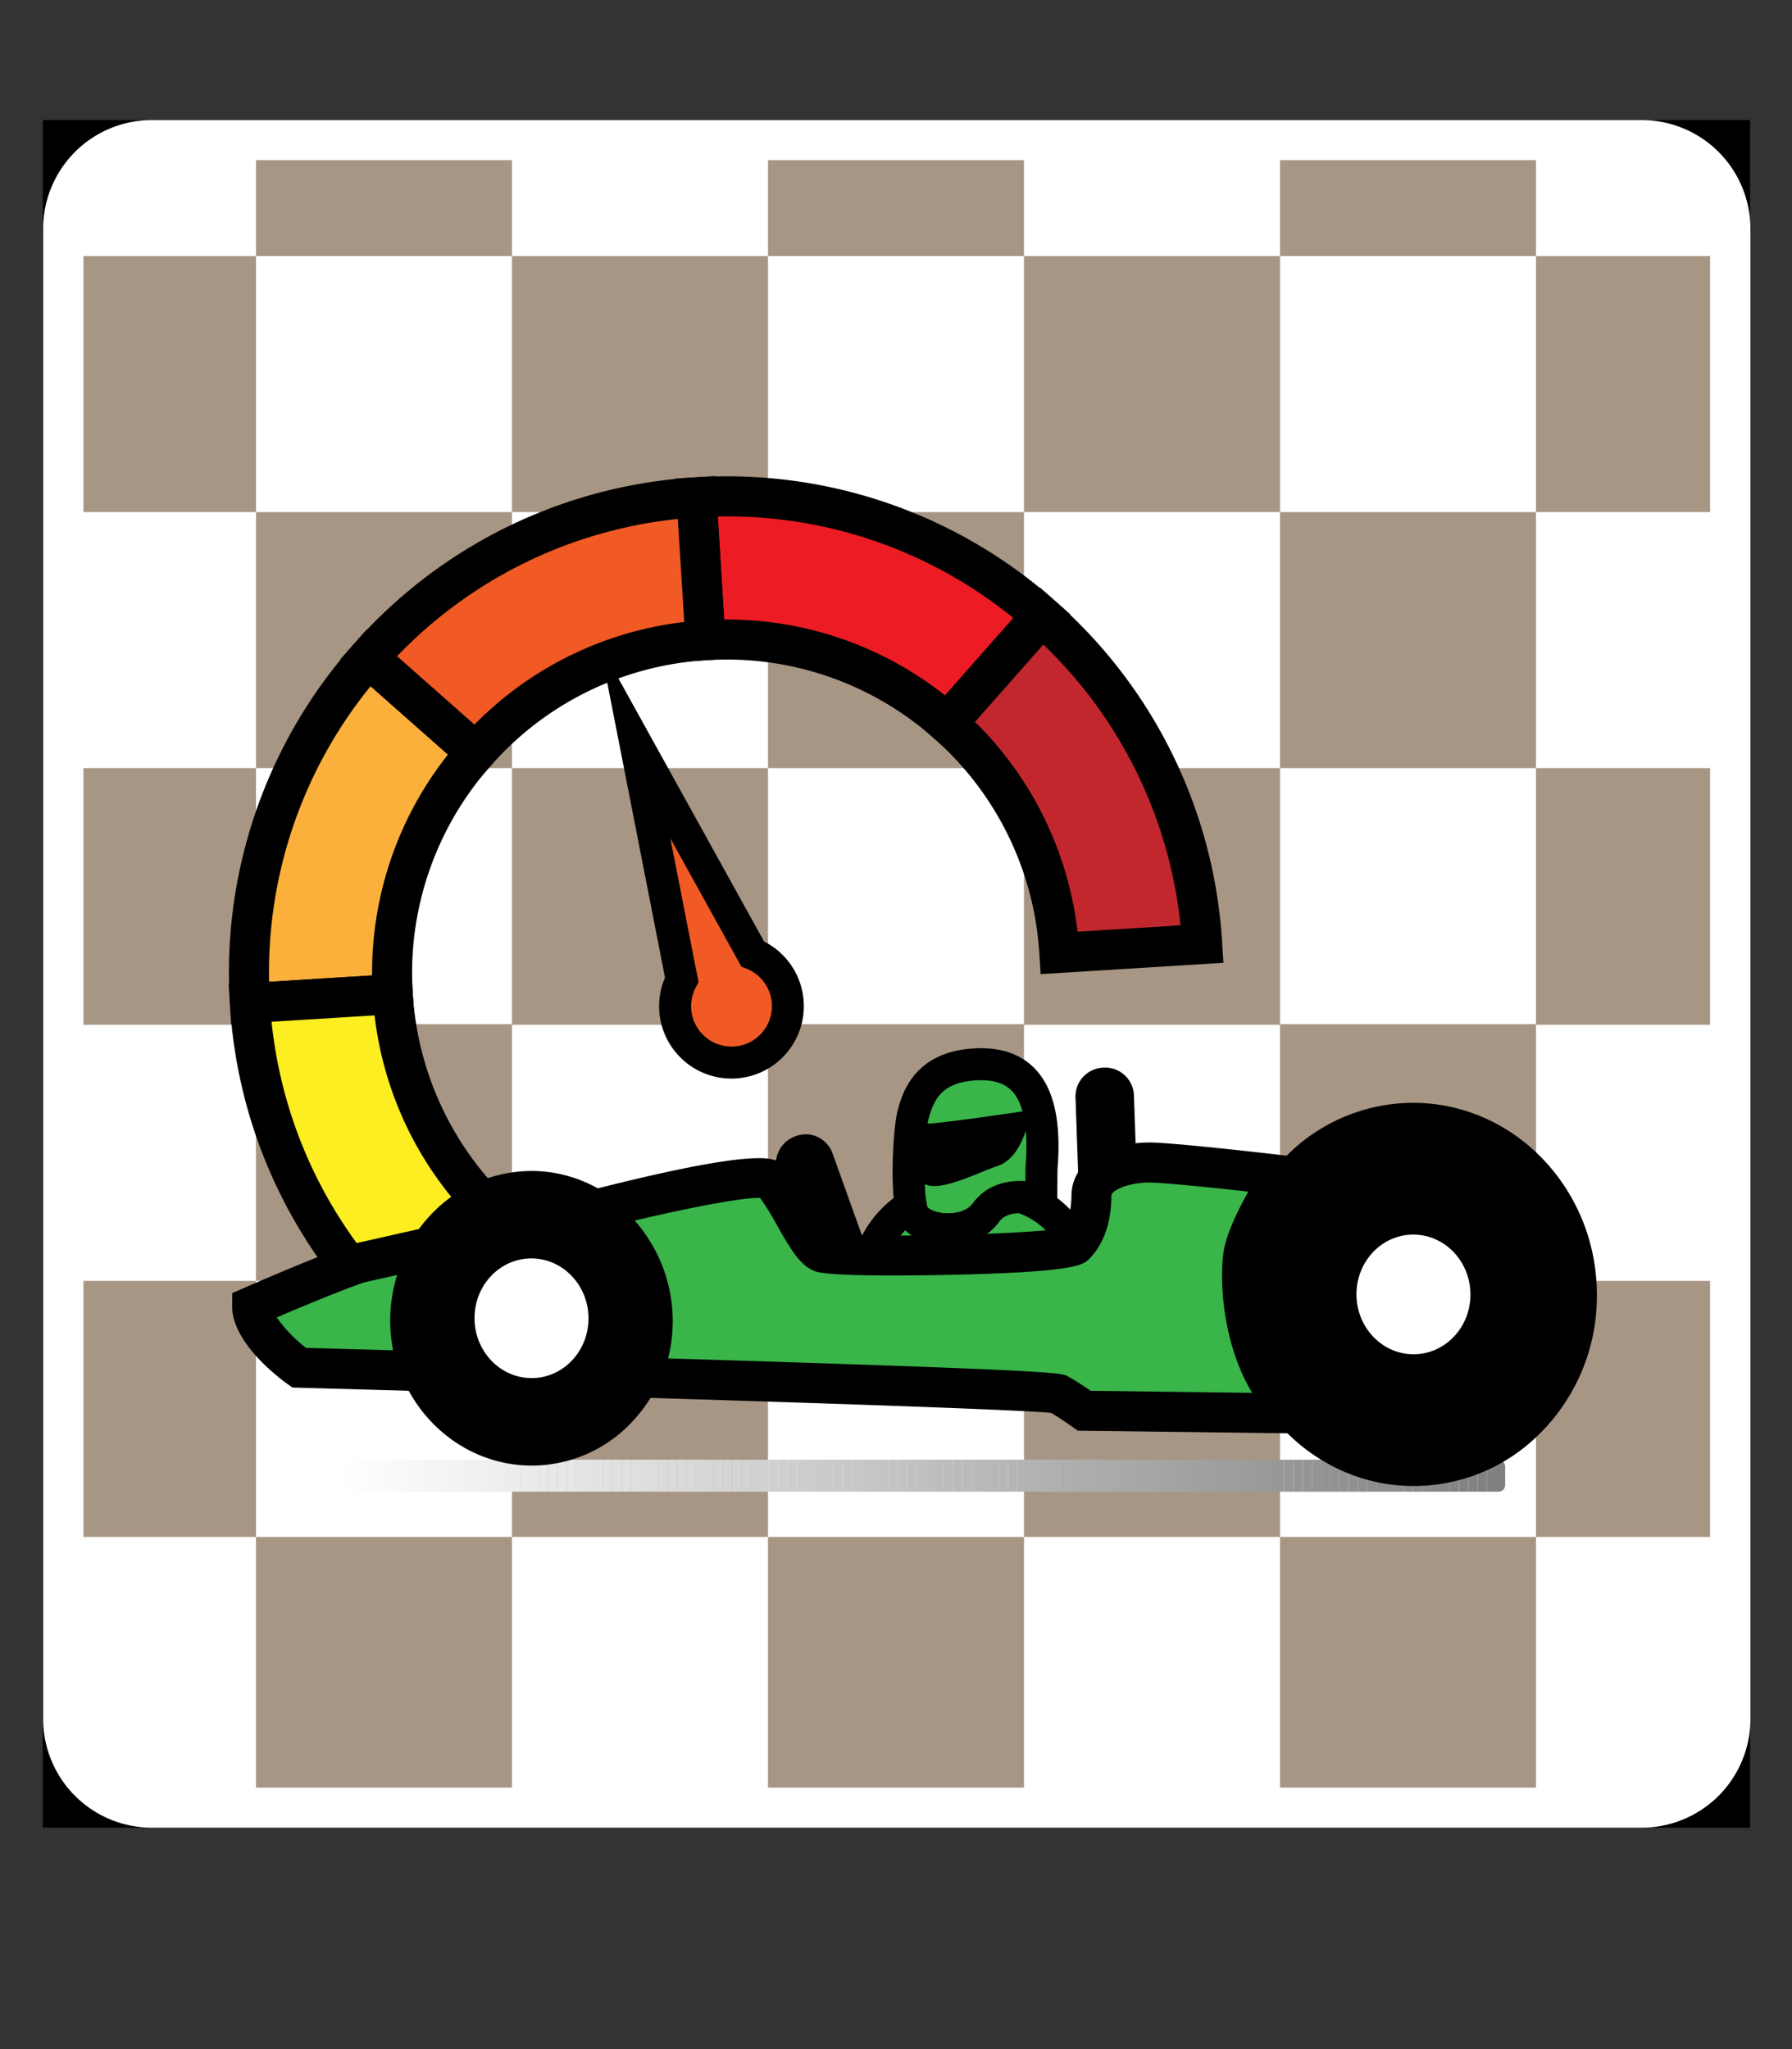 <svg xmlns="http://www.w3.org/2000/svg" xmlns:xlink="http://www.w3.org/1999/xlink" viewBox="0 0 537.411 614.365"><rect x="0" y="0" width="537.411" height="614.365" fill="#333333" stroke="none"/><defs><style>.cls-1{fill:none;}.cls-2{isolation:isolate;}.cls-3{fill:#a89685;}.cls-4{fill:#fff;}.cls-5{clip-path:url(#clip-path);}.cls-6{mix-blend-mode:multiply;}.cls-7{clip-path:url(#clip-path-2);}.cls-8{fill:#fefefe;}.cls-9{fill:#fdfdfd;}.cls-10{fill:#fcfcfc;}.cls-11{fill:#fbfbfb;}.cls-12{fill:#fafafa;}.cls-13{fill:#f9f9f9;}.cls-14{fill:#f8f8f8;}.cls-15{fill:#f7f7f7;}.cls-16{fill:#f6f6f6;}.cls-17{fill:#f5f5f5;}.cls-18{fill:#f4f4f4;}.cls-19{fill:#f3f3f3;}.cls-20{fill:#f2f2f2;}.cls-21{fill:#f1f1f1;}.cls-22{fill:#f0f0f0;}.cls-23{fill:#efefef;}.cls-24{fill:#eee;}.cls-25{fill:#ededed;}.cls-26{fill:#ececec;}.cls-27{fill:#ebebeb;}.cls-28{fill:#eaeaea;}.cls-29{fill:#e9e9e9;}.cls-30{fill:#e8e8e8;}.cls-31{fill:#e7e7e7;}.cls-32{fill:#e6e6e6;}.cls-33{fill:#e5e5e5;}.cls-34{fill:#e4e4e4;}.cls-35{fill:#e3e3e3;}.cls-36{fill:#e2e2e2;}.cls-37{fill:#e1e1e1;}.cls-38{fill:#e0e0e0;}.cls-39{fill:#dfdfdf;}.cls-40{fill:#dedede;}.cls-41{fill:#ddd;}.cls-42{fill:#dcdcdc;}.cls-43{fill:#dbdbdb;}.cls-44{fill:#dadada;}.cls-45{fill:#d9d9d9;}.cls-46{fill:#d8d8d8;}.cls-47{fill:#d7d7d7;}.cls-48{fill:#d6d6d6;}.cls-49{fill:#d5d5d5;}.cls-50{fill:#d4d4d4;}.cls-51{fill:#d3d3d3;}.cls-52{fill:#d2d2d2;}.cls-53{fill:#d1d1d1;}.cls-54{fill:#d0d0d0;}.cls-55{fill:#cfcfcf;}.cls-56{fill:#cecece;}.cls-57{fill:#cdcdcd;}.cls-58{fill:#ccc;}.cls-59{fill:#cbcbcb;}.cls-60{fill:#cacaca;}.cls-61{fill:#c9c9c9;}.cls-62{fill:#c8c8c8;}.cls-63{fill:#c7c7c7;}.cls-64{fill:#c6c6c6;}.cls-65{fill:#c5c5c5;}.cls-66{fill:#c4c4c4;}.cls-67{fill:#c3c3c3;}.cls-68{fill:#c2c2c2;}.cls-69{fill:#c1c1c1;}.cls-70{fill:silver;}.cls-71{fill:#bebebe;}.cls-72{fill:#bdbdbd;}.cls-73{fill:#bcbcbc;}.cls-74{fill:#bbb;}.cls-75{fill:#bababa;}.cls-76{fill:#b9b9b9;}.cls-77{fill:#b8b8b8;}.cls-78{fill:#b7b7b7;}.cls-79{fill:#b6b6b6;}.cls-80{fill:#b5b5b5;}.cls-81{fill:#b4b4b4;}.cls-82{fill:#b3b3b3;}.cls-83{fill:#b2b2b2;}.cls-84{fill:#b1b1b1;}.cls-85{fill:#b0b0b0;}.cls-86{fill:#afafaf;}.cls-87{fill:#aeaeae;}.cls-88{fill:#adadad;}.cls-89{fill:#acacac;}.cls-90{fill:#ababab;}.cls-91{fill:#aaa;}.cls-92{fill:#a9a9a9;}.cls-93{fill:#a8a8a8;}.cls-94{fill:#a7a7a7;}.cls-95{fill:#a6a6a6;}.cls-96{fill:#a5a5a5;}.cls-97{fill:#a4a4a4;}.cls-98{fill:#a3a3a3;}.cls-99{fill:#a2a2a2;}.cls-100{fill:#a1a1a1;}.cls-101{fill:#a0a0a0;}.cls-102{fill:#9f9f9f;}.cls-103{fill:#9e9e9e;}.cls-104{fill:#9d9d9d;}.cls-105{fill:#9c9c9c;}.cls-106{fill:#9b9b9b;}.cls-107{fill:#9a9a9a;}.cls-108{fill:#999;}.cls-109{fill:#989898;}.cls-110{fill:#979797;}.cls-111{fill:#969696;}.cls-112{fill:#959595;}.cls-113{fill:#949494;}.cls-114{fill:#939393;}.cls-115{fill:#929292;}.cls-116{fill:#919191;}.cls-117{fill:#909090;}.cls-118{fill:#8f8f8f;}.cls-119{fill:#8e8e8e;}.cls-120{fill:#8d8d8d;}.cls-121{fill:#8c8c8c;}.cls-122{fill:#8b8b8b;}.cls-123{fill:#8a8a8a;}.cls-124{fill:#898989;}.cls-125{fill:#888;}.cls-126{fill:#878787;}.cls-127{fill:#868686;}.cls-128{fill:#858585;}.cls-129{fill:#848484;}.cls-130{fill:#838383;}.cls-131{fill:#828282;}.cls-132{fill:#818181;}.cls-133{fill:gray;}.cls-134{fill:#fbb03b;}.cls-135{fill:#ed1c24;}.cls-136{fill:#c1272d;}.cls-137{fill:#f15a24;}.cls-138{fill:#fcee21;}.cls-139{fill:#39b54a;}</style><clipPath id="clip-path" transform="translate(12.832 36)"><rect class="cls-1" x="8.04" y="6.346" width="496.14" height="499.32" rx="11.005" ry="11.005"/></clipPath><clipPath id="clip-path-2" transform="translate(12.832 36)"><rect class="cls-1" x="88.076" y="401.673" width="350.484" height="9.602" rx="2" ry="2"/></clipPath></defs><title>racingcar_512</title><g class="cls-2"><g id="圖層_2" data-name="圖層 2"><rect x="12.832" y="36" width="512" height="512"/></g><g id="圖層_1" data-name="圖層 1"><path class="cls-3" d="M479.445,6.015H32.776A26.535,26.535,0,0,0,6.158,32.467V479.545A26.535,26.535,0,0,0,32.776,506H479.445a26.535,26.535,0,0,0,26.618-26.452V32.467A26.535,26.535,0,0,0,479.445,6.015Z" transform="translate(12.832 36)"/><path class="cls-4" d="M479.445,512.006H32.776A32.6,32.6,0,0,1,.11,479.546V32.467A32.6,32.6,0,0,1,32.776.006H479.445A32.6,32.6,0,0,1,512.11,32.467V479.546A32.6,32.6,0,0,1,479.445,512.006ZM32.776,12.025A20.531,20.531,0,0,0,12.2,32.467V479.546a20.53,20.53,0,0,0,20.572,20.441H479.445a20.53,20.53,0,0,0,20.572-20.441V32.467a20.531,20.531,0,0,0-20.572-20.443Z" transform="translate(12.832 36)"/><g class="cls-5"><rect class="cls-4" y="307.274" width="76.772" height="76.776"/><rect class="cls-4" y="460.822" width="76.772" height="76.771"/><rect class="cls-4" x="76.772" y="384.05" width="76.774" height="76.772"/><rect class="cls-4" x="76.772" y="537.593" width="76.774" height="76.772"/><rect class="cls-4" x="153.546" y="307.274" width="76.772" height="76.776"/><rect class="cls-4" x="153.546" y="460.822" width="76.772" height="76.771"/><rect class="cls-4" x="230.317" y="384.05" width="76.774" height="76.772"/><rect class="cls-4" x="230.317" y="537.593" width="76.774" height="76.772"/><rect class="cls-4" x="307.091" y="307.274" width="76.774" height="76.776"/><rect class="cls-4" x="307.091" y="460.822" width="76.774" height="76.771"/><rect class="cls-4" x="383.865" y="384.05" width="76.771" height="76.772"/><rect class="cls-4" x="383.865" y="537.593" width="76.771" height="76.772"/><rect class="cls-4" x="460.637" y="307.274" width="76.774" height="76.776"/><rect class="cls-4" x="460.637" y="460.822" width="76.774" height="76.771"/><rect class="cls-4" width="76.772" height="76.776"/><rect class="cls-4" y="153.548" width="76.772" height="76.771"/><rect class="cls-4" x="76.772" y="76.776" width="76.774" height="76.772"/><rect class="cls-4" x="76.772" y="230.319" width="76.774" height="76.772"/><rect class="cls-4" x="153.546" width="76.772" height="76.776"/><rect class="cls-4" x="153.546" y="153.548" width="76.772" height="76.771"/><rect class="cls-4" x="230.317" y="76.776" width="76.774" height="76.772"/><rect class="cls-4" x="230.317" y="230.319" width="76.774" height="76.772"/><rect class="cls-4" x="307.091" width="76.774" height="76.776"/><rect class="cls-4" x="307.091" y="153.548" width="76.774" height="76.771"/><rect class="cls-4" x="383.865" y="76.776" width="76.771" height="76.772"/><rect class="cls-4" x="383.865" y="230.319" width="76.771" height="76.772"/><rect class="cls-4" x="460.637" width="76.774" height="76.776"/><rect class="cls-4" x="460.637" y="153.548" width="76.774" height="76.771"/></g><g class="cls-6"><g class="cls-7"><path class="cls-4" d="M88.076,401.673v0Z" transform="translate(12.832 36)"/><rect class="cls-4" x="100.908" y="437.673" width="2.76" height="9.602"/><rect class="cls-8" x="103.668" y="437.673" width="2.76" height="9.602"/><rect class="cls-9" x="106.427" y="437.673" width="2.76" height="9.602"/><rect class="cls-10" x="109.187" y="437.673" width="2.76" height="9.602"/><rect class="cls-11" x="111.947" y="437.673" width="2.76" height="9.602"/><rect class="cls-12" x="114.706" y="437.673" width="2.76" height="9.602"/><rect class="cls-13" x="117.466" y="437.673" width="2.76" height="9.602"/><rect class="cls-14" x="120.226" y="437.673" width="2.76" height="9.602"/><rect class="cls-15" x="122.986" y="437.673" width="2.76" height="9.602"/><rect class="cls-16" x="125.745" y="437.673" width="2.76" height="9.602"/><rect class="cls-17" x="128.505" y="437.673" width="2.76" height="9.602"/><rect class="cls-18" x="131.265" y="437.673" width="2.76" height="9.602"/><rect class="cls-19" x="134.024" y="437.673" width="2.76" height="9.602"/><rect class="cls-20" x="136.784" y="437.673" width="2.76" height="9.602"/><rect class="cls-21" x="139.544" y="437.673" width="2.76" height="9.602"/><rect class="cls-22" x="142.304" y="437.673" width="2.76" height="9.602"/><rect class="cls-23" x="145.063" y="437.673" width="2.76" height="9.602"/><rect class="cls-24" x="147.823" y="437.673" width="2.76" height="9.602"/><rect class="cls-25" x="150.583" y="437.673" width="2.76" height="9.602"/><rect class="cls-26" x="153.343" y="437.673" width="2.76" height="9.602"/><rect class="cls-27" x="156.102" y="437.673" width="2.76" height="9.602"/><rect class="cls-28" x="158.862" y="437.673" width="2.76" height="9.602"/><rect class="cls-29" x="161.622" y="437.673" width="2.76" height="9.602"/><rect class="cls-30" x="164.381" y="437.673" width="2.76" height="9.602"/><rect class="cls-31" x="167.141" y="437.673" width="2.76" height="9.602"/><rect class="cls-32" x="169.901" y="437.673" width="2.76" height="9.602"/><rect class="cls-33" x="172.661" y="437.673" width="2.76" height="9.602"/><rect class="cls-34" x="175.42" y="437.673" width="2.76" height="9.602"/><rect class="cls-35" x="178.18" y="437.673" width="2.76" height="9.602"/><rect class="cls-36" x="180.94" y="437.673" width="2.76" height="9.602"/><rect class="cls-37" x="183.699" y="437.673" width="2.76" height="9.602"/><rect class="cls-38" x="186.459" y="437.673" width="2.76" height="9.602"/><rect class="cls-39" x="189.219" y="437.673" width="2.76" height="9.602"/><rect class="cls-40" x="191.979" y="437.673" width="2.76" height="9.602"/><rect class="cls-41" x="194.738" y="437.673" width="2.76" height="9.602"/><rect class="cls-42" x="197.498" y="437.673" width="2.76" height="9.602"/><rect class="cls-43" x="200.258" y="437.673" width="2.76" height="9.602"/><rect class="cls-44" x="203.017" y="437.673" width="2.76" height="9.602"/><rect class="cls-45" x="205.777" y="437.673" width="2.76" height="9.602"/><rect class="cls-46" x="208.537" y="437.673" width="2.76" height="9.602"/><rect class="cls-47" x="211.297" y="437.673" width="2.76" height="9.602"/><rect class="cls-48" x="214.056" y="437.673" width="2.76" height="9.602"/><rect class="cls-49" x="216.816" y="437.673" width="2.76" height="9.602"/><rect class="cls-50" x="219.576" y="437.673" width="2.76" height="9.602"/><rect class="cls-51" x="222.336" y="437.673" width="2.76" height="9.602"/><rect class="cls-52" x="225.095" y="437.673" width="2.76" height="9.602"/><rect class="cls-53" x="227.855" y="437.673" width="2.76" height="9.602"/><rect class="cls-54" x="230.615" y="437.673" width="2.76" height="9.602"/><rect class="cls-55" x="233.374" y="437.673" width="2.76" height="9.602"/><rect class="cls-56" x="236.134" y="437.673" width="2.76" height="9.602"/><rect class="cls-57" x="238.894" y="437.673" width="2.76" height="9.602"/><rect class="cls-58" x="241.654" y="437.673" width="2.76" height="9.602"/><rect class="cls-59" x="244.413" y="437.673" width="2.76" height="9.602"/><rect class="cls-60" x="247.173" y="437.673" width="2.76" height="9.602"/><rect class="cls-61" x="249.933" y="437.673" width="2.76" height="9.602"/><rect class="cls-62" x="252.692" y="437.673" width="2.76" height="9.602"/><rect class="cls-63" x="255.452" y="437.673" width="2.76" height="9.602"/><rect class="cls-64" x="258.212" y="437.673" width="2.76" height="9.602"/><rect class="cls-65" x="260.972" y="437.673" width="2.76" height="9.602"/><rect class="cls-66" x="263.731" y="437.673" width="2.76" height="9.602"/><rect class="cls-67" x="266.491" y="437.673" width="2.76" height="9.602"/><rect class="cls-68" x="269.251" y="437.673" width="2.76" height="9.602"/><rect class="cls-69" x="272.01" y="437.673" width="2.76" height="9.602"/><rect class="cls-70" x="274.77" y="437.673" width="2.76" height="9.602"/><rect class="cls-71" x="277.53" y="437.673" width="2.76" height="9.602"/><rect class="cls-72" x="280.29" y="437.673" width="2.76" height="9.602"/><rect class="cls-73" x="283.049" y="437.673" width="2.76" height="9.602"/><rect class="cls-74" x="285.809" y="437.673" width="2.76" height="9.602"/><rect class="cls-75" x="288.569" y="437.673" width="2.76" height="9.602"/><rect class="cls-76" x="291.328" y="437.673" width="2.76" height="9.602"/><rect class="cls-77" x="294.088" y="437.673" width="2.76" height="9.602"/><rect class="cls-78" x="296.848" y="437.673" width="2.76" height="9.602"/><rect class="cls-79" x="299.608" y="437.673" width="2.76" height="9.602"/><rect class="cls-80" x="302.367" y="437.673" width="2.76" height="9.602"/><rect class="cls-81" x="305.127" y="437.673" width="2.76" height="9.602"/><rect class="cls-82" x="307.887" y="437.673" width="2.76" height="9.602"/><rect class="cls-83" x="310.647" y="437.673" width="2.76" height="9.602"/><rect class="cls-84" x="313.406" y="437.673" width="2.76" height="9.602"/><rect class="cls-85" x="316.166" y="437.673" width="2.76" height="9.602"/><rect class="cls-86" x="318.926" y="437.673" width="2.76" height="9.602"/><rect class="cls-87" x="321.685" y="437.673" width="2.76" height="9.602"/><rect class="cls-88" x="324.445" y="437.673" width="2.76" height="9.602"/><rect class="cls-89" x="327.205" y="437.673" width="2.76" height="9.602"/><rect class="cls-90" x="329.965" y="437.673" width="2.76" height="9.602"/><rect class="cls-91" x="332.724" y="437.673" width="2.76" height="9.602"/><rect class="cls-92" x="335.484" y="437.673" width="2.76" height="9.602"/><rect class="cls-93" x="338.244" y="437.673" width="2.76" height="9.602"/><rect class="cls-94" x="341.003" y="437.673" width="2.76" height="9.602"/><rect class="cls-95" x="343.763" y="437.673" width="2.76" height="9.602"/><rect class="cls-96" x="346.523" y="437.673" width="2.76" height="9.602"/><rect class="cls-97" x="349.283" y="437.673" width="2.76" height="9.602"/><rect class="cls-98" x="352.042" y="437.673" width="2.76" height="9.602"/><rect class="cls-99" x="354.802" y="437.673" width="2.76" height="9.602"/><rect class="cls-100" x="357.562" y="437.673" width="2.76" height="9.602"/><rect class="cls-101" x="360.321" y="437.673" width="2.76" height="9.602"/><rect class="cls-102" x="363.081" y="437.673" width="2.76" height="9.602"/><rect class="cls-103" x="365.841" y="437.673" width="2.76" height="9.602"/><rect class="cls-104" x="368.601" y="437.673" width="2.76" height="9.602"/><rect class="cls-105" x="371.36" y="437.673" width="2.76" height="9.602"/><rect class="cls-106" x="374.12" y="437.673" width="2.76" height="9.602"/><rect class="cls-107" x="376.88" y="437.673" width="2.76" height="9.602"/><rect class="cls-108" x="379.64" y="437.673" width="2.76" height="9.602"/><rect class="cls-109" x="382.399" y="437.673" width="2.76" height="9.602"/><rect class="cls-110" x="385.159" y="437.673" width="2.76" height="9.602"/><rect class="cls-111" x="387.919" y="437.673" width="2.76" height="9.602"/><rect class="cls-112" x="390.678" y="437.673" width="2.76" height="9.602"/><rect class="cls-113" x="393.438" y="437.673" width="2.76" height="9.602"/><rect class="cls-114" x="396.198" y="437.673" width="2.76" height="9.602"/><rect class="cls-115" x="398.958" y="437.673" width="2.76" height="9.602"/><rect class="cls-116" x="401.717" y="437.673" width="2.76" height="9.602"/><rect class="cls-117" x="404.477" y="437.673" width="2.76" height="9.602"/><rect class="cls-118" x="407.237" y="437.673" width="2.76" height="9.602"/><rect class="cls-119" x="409.996" y="437.673" width="2.76" height="9.602"/><rect class="cls-120" x="412.756" y="437.673" width="2.76" height="9.602"/><rect class="cls-121" x="415.516" y="437.673" width="2.76" height="9.602"/><rect class="cls-122" x="418.276" y="437.673" width="2.76" height="9.602"/><rect class="cls-123" x="421.035" y="437.673" width="2.76" height="9.602"/><rect class="cls-124" x="423.795" y="437.673" width="2.76" height="9.602"/><rect class="cls-125" x="426.555" y="437.673" width="2.76" height="9.602"/><rect class="cls-126" x="429.314" y="437.673" width="2.76" height="9.602"/><rect class="cls-127" x="432.074" y="437.673" width="2.76" height="9.602"/><rect class="cls-128" x="434.834" y="437.673" width="2.76" height="9.602"/><rect class="cls-129" x="437.594" y="437.673" width="2.76" height="9.602"/><rect class="cls-130" x="440.353" y="437.673" width="2.76" height="9.602"/><rect class="cls-131" x="443.113" y="437.673" width="2.76" height="9.602"/><rect class="cls-132" x="445.873" y="437.673" width="2.76" height="9.602"/><rect class="cls-133" x="448.633" y="437.673" width="2.76" height="9.602"/><path class="cls-133" d="M438.561,411.275v0Z" transform="translate(12.832 36)"/></g></g><path class="cls-134" d="M129.852,189.611,97.685,161.2A142.615,142.615,0,0,0,62.119,264.756l42.837-2.654A99.83,99.83,0,0,1,129.852,189.611Z" transform="translate(12.832 36)"/><path d="M56.5,271.118l-.37-5.99a148.089,148.089,0,0,1,37.058-107.9l3.972-4.5,41.164,36.36-3.974,4.5a93.528,93.528,0,0,0-23.4,68.145l.372,5.99ZM98.306,169.753a135.954,135.954,0,0,0-30.44,88.634l30.893-1.914a105.253,105.253,0,0,1,22.746-66.227Z" transform="translate(12.832 36)"/><path class="cls-135" d="M271.206,180.853l28.413-32.167A142.615,142.615,0,0,0,196.061,113.12l2.654,42.837A99.831,99.831,0,0,1,271.206,180.853Z" transform="translate(12.832 36)"/><path d="M271.731,189.324l-4.5-3.974a93.587,93.587,0,0,0-68.147-23.4l-5.99.372L189.7,107.5l5.99-.372a148.05,148.05,0,0,1,107.9,37.058l4.5,3.972Zm-66.677-39.565a105.246,105.246,0,0,1,65.518,22.747l20.492-23.2a135.827,135.827,0,0,0-88.634-30.44l1.914,30.893Z" transform="translate(12.832 36)"/><path class="cls-136" d="M304.86,249.716l42.837-2.654a142.615,142.615,0,0,0-48.078-98.376l-28.413,32.167A99.83,99.83,0,0,1,304.86,249.716Z" transform="translate(12.832 36)"/><path d="M299.24,256.077l-.37-5.99a93.527,93.527,0,0,0-31.638-64.737l-4.5-3.972,36.359-41.163,4.5,3.974a148.088,148.088,0,0,1,50.094,102.5l.372,5.991Zm-19.673-75.625a105.25,105.25,0,0,1,30.747,62.913l30.895-1.914a135.954,135.954,0,0,0-41.15-84.2Z" transform="translate(12.832 36)"/><path class="cls-137" d="M198.715,155.957l-2.654-42.837A142.615,142.615,0,0,0,97.685,161.2l32.167,28.413A99.831,99.831,0,0,1,198.715,155.957Z" transform="translate(12.832 36)"/><path d="M130.377,198.083l-41.164-36.36,3.974-4.5a148.089,148.089,0,0,1,102.5-50.093l5.99-.372,3.4,54.817-5.99.37a93.53,93.53,0,0,0-64.737,31.638Zm-24.125-37.325,23.2,20.493A105.24,105.24,0,0,1,192.364,150.5l-1.915-30.895A135.952,135.952,0,0,0,106.252,160.758Z" transform="translate(12.832 36)"/><path class="cls-138" d="M104.956,262.1l-42.837,2.654A142.615,142.615,0,0,0,110.2,363.132l28.413-32.167A99.83,99.83,0,0,1,104.956,262.1Z" transform="translate(12.832 36)"/><path d="M110.722,371.6l-4.5-3.974a148.093,148.093,0,0,1-50.094-102.5l-.372-5.99,54.816-3.4.372,5.99a93.536,93.536,0,0,0,31.639,64.737l4.5,3.972ZM68.608,270.368a135.96,135.96,0,0,0,41.15,84.2l20.492-23.2A105.247,105.247,0,0,1,99.5,268.452Z" transform="translate(12.832 36)"/><path class="cls-137" d="M212.873,250l-35.239-63.631,13.98,71.381A16.918,16.918,0,1,0,212.873,250Z" transform="translate(12.832 36)"/><path d="M206.531,287.4a21.705,21.705,0,0,1-19.933-30.28l-19.536-99.752,49.245,88.921a21.723,21.723,0,0,1-9.776,41.111Zm-18.326-72.031,8.447,43.127-.8,1.5a12.117,12.117,0,1,0,15.218-5.548l-1.577-.636Z" transform="translate(12.832 36)"/><path d="M460.063,352.731c-.259,28.41-22.411,51.166-49.477,50.827s-48.8-23.644-48.538-52.054,22.411-51.166,49.477-50.827S460.322,324.321,460.063,352.731Z" transform="translate(12.832 36)"/><path d="M411.185,409.564c-.225,0-.449,0-.674,0-30.321-.38-54.754-26.446-54.465-58.11A58.014,58.014,0,0,1,373.4,310.157a53.542,53.542,0,0,1,38.2-15.481c30.321.38,54.754,26.447,54.465,58.11l-6-.055,6,.055a58.014,58.014,0,0,1-17.353,41.294A53.4,53.4,0,0,1,411.185,409.564Zm-.254-102.888a41.481,41.481,0,0,0-29.139,12.06,46.094,46.094,0,0,0-13.744,32.824c-.229,25.067,18.887,45.7,42.613,46A41.635,41.635,0,0,0,440.317,385.5a46.1,46.1,0,0,0,13.745-32.826h0c.229-25.065-18.887-45.7-42.613-46C411.276,306.677,411.1,306.675,410.931,306.675Z" transform="translate(12.832 36)"/><path d="M182.922,359.718c-.192,21.078-16.627,37.962-36.709,37.71s-36.2-17.542-36.012-38.62,16.627-37.962,36.709-37.71S183.114,338.64,182.922,359.718Z" transform="translate(12.832 36)"/><path d="M146.656,403.433c-.173,0-.345,0-.518,0-23.347-.3-42.16-20.337-41.939-44.678a44.584,44.584,0,0,1,13.339-31.729A41.674,41.674,0,0,1,146.984,315.1c23.347.293,42.16,20.336,41.939,44.678A44.586,44.586,0,0,1,175.584,391.5,41.159,41.159,0,0,1,146.656,403.433Zm-.185-76.337a29.244,29.244,0,0,0-20.537,8.506,32.659,32.659,0,0,0-9.731,23.26c-.162,17.744,13.334,32.354,30.087,32.565a29.312,29.312,0,0,0,20.9-8.5,32.663,32.663,0,0,0,9.731-23.261l6,.055-6-.055c.162-17.746-13.334-32.355-30.086-32.565C146.713,327.1,146.592,327.1,146.471,327.1Z" transform="translate(12.832 36)"/><path class="cls-4" d="M163.652,359.477c-.09,9.908-7.816,17.844-17.255,17.726s-17.018-8.246-16.928-18.154,7.816-17.844,17.255-17.726S163.743,349.569,163.652,359.477Z" transform="translate(12.832 36)"/><path class="cls-4" d="M428.146,352.332c-.09,9.908-7.816,17.844-17.255,17.726s-17.018-8.246-16.928-18.154,7.816-17.844,17.255-17.726S428.237,342.424,428.146,352.332Z" transform="translate(12.832 36)"/><path d="M237.325,346.512a8.415,8.415,0,0,1-3.485-.761,8.663,8.663,0,0,1-4.542-4.943l-8.932-24.91a8.746,8.746,0,0,1,4.935-11.037l.424-.168a8.368,8.368,0,0,1,6.572.175,8.669,8.669,0,0,1,4.541,4.945l8.931,24.906a8.747,8.747,0,0,1-4.927,11.034l-.428.169A8.442,8.442,0,0,1,237.325,346.512Z" transform="translate(12.832 36)"/><path d="M319.179,328.033a8.525,8.525,0,0,1-5.937-2.431,8.678,8.678,0,0,1-2.61-5.935l-.922-26.573a8.616,8.616,0,0,1,8.227-8.956l.454-.016a8.463,8.463,0,0,1,6.076,2.28,8.66,8.66,0,0,1,2.763,6.08l.922,26.574a8.618,8.618,0,0,1-8.223,8.956l-.458.016C319.373,328.032,319.276,328.033,319.179,328.033Z" transform="translate(12.832 36)"/><path class="cls-139" d="M260.968,298.389c1.568-5.963,4.737-14.442,18.56-15.236,13-.747,22.05,6.076,19.978,31.186l-.088,9.666s-11.016-4-16.612,3.659-20.313,5.546-22.1-.277S259.719,303.137,260.968,298.389Z" transform="translate(12.832 36)"/><path d="M271.456,337.412a22.831,22.831,0,0,1-3.761-.306c-5.96-1-10.289-4.106-11.58-8.308-2.131-6.933-1.191-26.3.211-31.631,1.276-4.859,4.669-17.759,22.927-18.807,7.756-.458,13.877,1.566,18.185,5.982,5.783,5.93,8.032,15.816,6.868,30.216l-.15,16.28-6.379-2.32c-.05-.019-7.72-2.64-11.093,1.977C282.922,335.648,276.753,337.412,271.456,337.412Zm9.908-49.512q-.756,0-1.56.046c-10.425.6-12.727,6.091-14.192,11.663h0c-1.126,4.281-1.736,21.755-.319,26.368.215.346,2.058,1.642,5.51,1.825,2.782.145,6.362-.554,8.125-2.969,4.161-5.7,10.454-7.006,15.742-6.653l.052-4.236c.927-11.24-.511-19.159-4.159-22.9C288.5,288.935,285.485,287.9,281.364,287.9Z" transform="translate(12.832 36)"/><path d="M260.93,301s.915,2.236,4.6,2.282,27.663-3.521,27.663-3.521-1.93,9.643-7.473,11.508-16.647,7.526-20.313,5.546a17.584,17.584,0,0,1-5.714-5.026Z" transform="translate(12.832 36)"/><path d="M267.428,319.624a6.556,6.556,0,0,1-3.164-.7,20.023,20.023,0,0,1-6.566-5.8l-.493-.734,2.406-20.949,3.5,8.554c.109.165.668.86,2.445.883h.06c2.726,0,17.729-2.083,27.221-3.5l3.377-.5-.67,3.348c-.225,1.126-2.4,11.07-9.062,13.312-1.316.443-3.038,1.142-4.861,1.881C275.7,317.824,270.922,319.624,267.428,319.624Zm-5.242-8.531a15.462,15.462,0,0,0,4.359,3.607c1.747.951,9.535-2.21,13.272-3.726,1.893-.768,3.681-1.493,5.135-1.982,2.234-.751,3.869-3.731,4.86-6.311-7.052,1.023-21.29,3.009-24.314,3a9.7,9.7,0,0,1-2.647-.377Z" transform="translate(12.832 36)"/><path class="cls-139" d="M312.834,368.377l.159-17.406c.119-13.027-8.074-24.216-19.357-27.991-3.534-.126-7.913.69-10.83,4.684-5.6,7.664-20.313,5.546-22.1-.277a15.629,15.629,0,0,1-.413-1.878,29.236,29.236,0,0,0-13.629,24.631l-.159,17.406Z" transform="translate(12.832 36)"/><path d="M317.591,373.239l-75.932-.951.2-22.19a33.825,33.825,0,0,1,15.9-28.669l6.071-3.765,1.193,7.043a10.636,10.636,0,0,0,.267,1.264c.216.352,2.059,1.648,5.511,1.831,2.782.145,6.362-.554,8.125-2.969,3.343-4.578,8.5-6.895,14.877-6.651l.7.025.659.22c13.461,4.5,22.769,17.9,22.634,32.588Zm-66.243-10.433,56.73.71.114-12.588c.095-10.324-6.207-19.739-15.407-23.157-4.153.055-5.606,2.048-6.1,2.725-4.7,6.441-13.169,7.587-18.989,6.61a16.675,16.675,0,0,1-9.035-4.209,24.9,24.9,0,0,0-7.2,17.289Z" transform="translate(12.832 36)"/><path class="cls-139" d="M117.039,337.7l-22.5,5.076s-9.516,3.2-31.739,12.879c-.076,8.3,14.062,18.431,14.062,18.431s14.583.4,36.346,1.019a39.668,39.668,0,0,1-3.011-15.538A39.147,39.147,0,0,1,117.039,337.7Z" transform="translate(12.832 36)"/><path d="M122.285,381.373l-9.251-.265c-21.758-.621-36.337-1.02-36.339-1.02l-1.838-.049-1.495-1.071c-2.784-2-16.666-12.5-16.567-23.363l.035-3.894,3.569-1.554c22.207-9.673,31.825-12.932,32.224-13.066l.593-.166,37.434-8.443L121.987,341.1a33.115,33.115,0,0,0-5.792,18.525,33.569,33.569,0,0,0,2.556,13.194Zm-43.346-13.23c3.842.105,13.242.366,26.131.731a45.932,45.932,0,0,1,1.2-22.589L96.181,348.56c-1.545.54-9.727,3.468-26.038,10.462A43.2,43.2,0,0,0,78.938,368.143Z" transform="translate(12.832 36)"/><path class="cls-139" d="M360.187,339.466c1.657-8.277,11.278-23.092,11.278-23.092s-31.588-3.714-39.492-3.813-17.42,3.1-17.481,9.739-1.687,11.6-4.879,14.875-71.186,4.088-75.913,2.369-10.9-18.391-15.612-21.77c-4.483-3.214-49.138,8.082-53.471,9.189a38.63,38.63,0,0,1,18.3,33.519,39.418,39.418,0,0,1-3.815,16.567c59.7,1.818,123.693,3.967,125.362,4.869,3.147,1.7,7.859,5.077,7.859,5.077l63.236.791C359.869,374.312,358.53,347.743,360.187,339.466Z" transform="translate(12.832 36)"/><path d="M392,393.993l-81.64-1.022-1.534-1.1c-1.091-.783-4.131-2.891-6.4-4.217-4.493-.478-27.48-1.681-123.5-4.607l-9.17-.279,3.93-8.292a33.269,33.269,0,0,0,3.236-14.049,32.713,32.713,0,0,0-15.4-28.33l-12.247-7.408,13.868-3.542c51.585-13.174,56.055-9.972,58.452-8.253,3.262,2.338,5.891,6.992,8.934,12.38,1.55,2.743,4.067,7.2,5.459,8.617,8.845,1.265,60.665.392,70.039-1.734,1.6-2.179,2.436-5.507,2.476-9.914A12.926,12.926,0,0,1,312.567,313c4.97-4.862,13.357-6.468,19.481-6.437,8.125.1,38.816,3.7,40.118,3.854l9.588,1.128-5.255,8.1c-3.48,5.364-9.389,15.808-10.429,21h0c-1.511,7.55.256,31.3,13.4,42.589ZM301.613,387.2l0,0Zm12.635-6.184,48.441.607c-9.589-15.884-9.817-36.183-8.386-43.335h0c1.014-5.071,4.314-11.77,7.23-17-10.661-1.18-25.019-2.664-29.636-2.722-4.428-.013-9.123,1.24-10.935,3.014-.465.455-.467.673-.468.778-.075,8.2-2.289,14.6-6.579,19.007-1.846,1.9-3.936,4.042-41.549,4.873-8.366.183-36.026.654-40.715-1.049-4.4-1.6-7.266-6.365-11.583-14.006a70.366,70.366,0,0,0-4.961-8c-4.493-.209-19.632,2.538-37.6,6.789A45.571,45.571,0,0,1,187.527,371.3c116.548,3.582,117.912,4.321,119.789,5.336C309.592,377.866,312.488,379.8,314.248,381.015Zm-98.4-57.755Z" transform="translate(12.832 36)"/></g></g></svg>